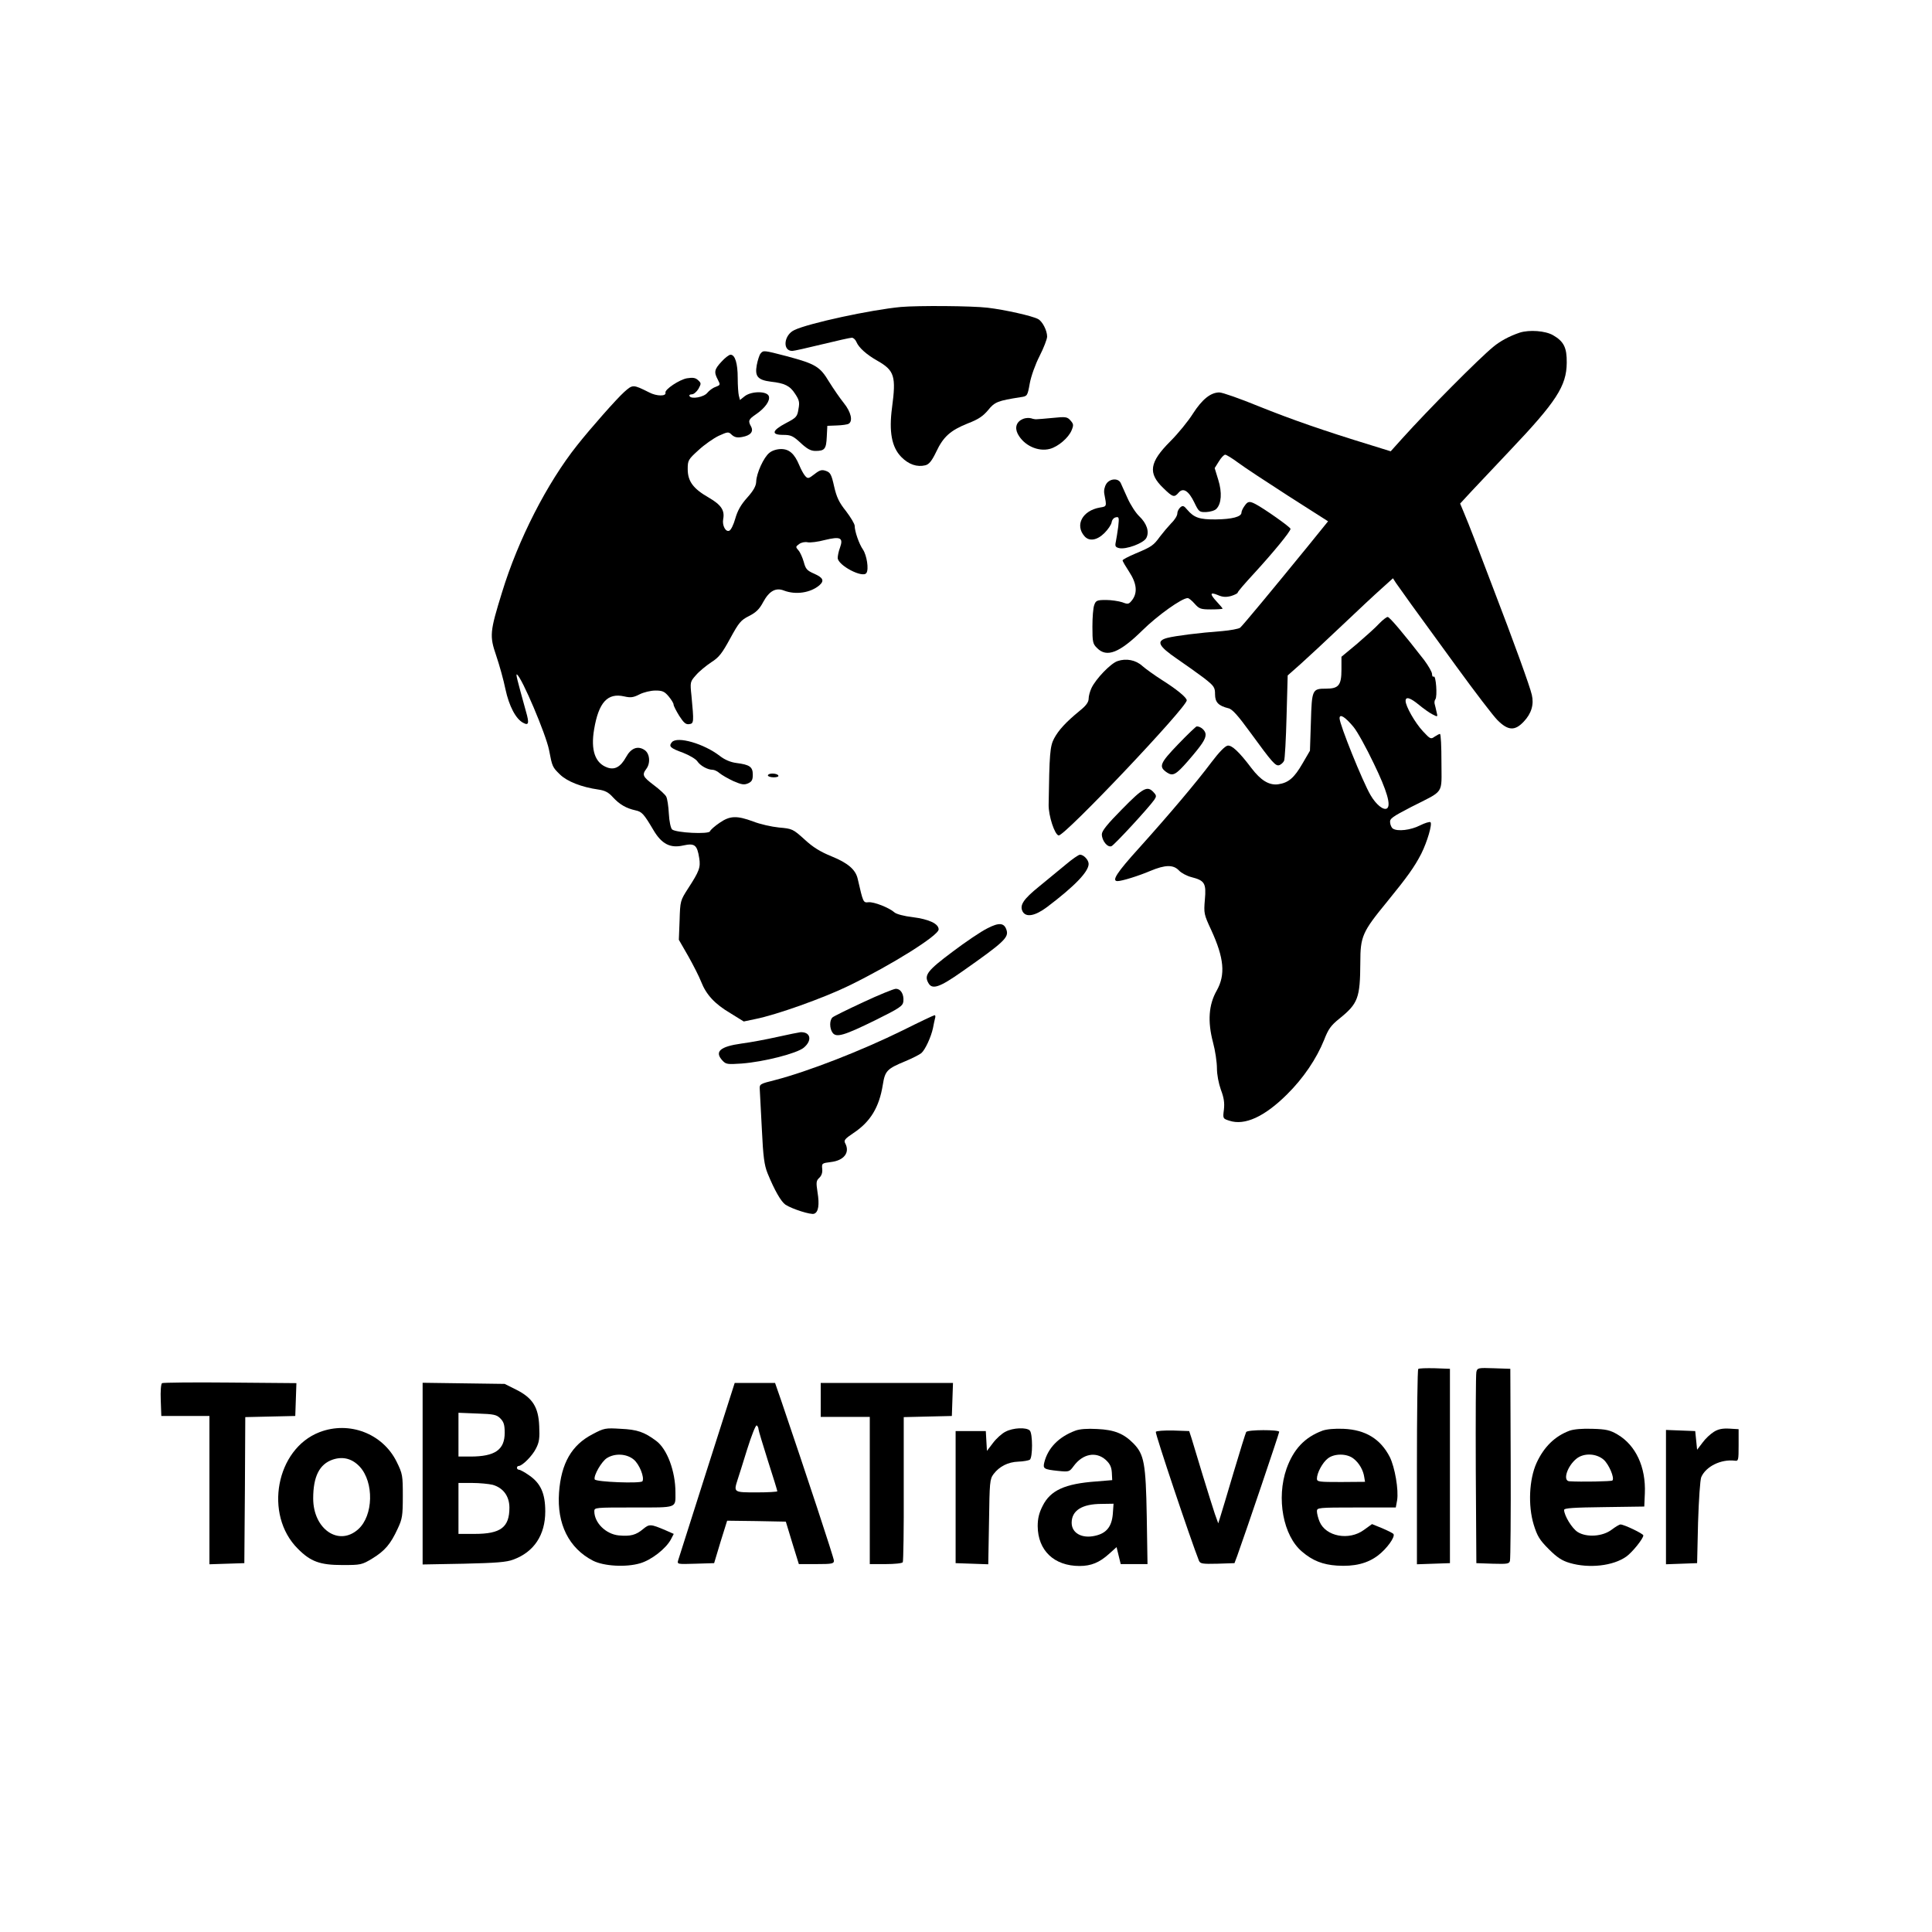 <?xml version="1.0" standalone="no"?>
<!DOCTYPE svg PUBLIC "-//W3C//DTD SVG 20010904//EN"
 "http://www.w3.org/TR/2001/REC-SVG-20010904/DTD/svg10.dtd">
<svg version="1.0" xmlns="http://www.w3.org/2000/svg"
 width="1024pt" height="1024pt" viewBox="0 0 1024 1024"
 preserveAspectRatio="xMidYMid meet">

<g transform="translate(0,1024) scale(0.1,-0.1)"
fill="#000000" stroke="none">
<path d="M4775 8613 c-160 -15 -488 -86 -564 -122 -57 -26 -65 -111 -12 -111
9 0 80 16 158 35 78 19 149 35 158 35 8 0 19 -10 24 -22 12 -30 54 -68 113
-101 89 -51 98 -82 76 -247 -17 -128 -2 -210 49 -262 39 -40 84 -55 128 -44
19 5 34 23 57 71 38 81 76 114 168 151 55 21 80 38 107 70 35 44 52 50 173 69
35 5 36 6 48 73 7 38 29 100 52 145 22 43 40 90 40 103 0 32 -25 81 -48 93
-32 17 -175 49 -267 60 -84 10 -369 12 -460 4z"/>
<path d="M8055 8477 c-54 -18 -104 -45 -140 -75 -76 -62 -346 -334 -482 -485
l-62 -69 -103 32 c-255 78 -426 138 -595 206 -100 41 -194 74 -210 74 -46 0
-91 -36 -140 -112 -25 -40 -79 -106 -120 -147 -111 -111 -120 -169 -37 -248
50 -49 58 -51 81 -24 24 28 53 10 83 -52 24 -50 27 -52 63 -51 21 1 46 8 54
17 27 27 31 87 10 154 l-19 62 22 35 c12 20 27 36 34 36 6 0 37 -19 68 -42 32
-24 152 -103 267 -177 l210 -134 -106 -131 c-194 -238 -346 -421 -360 -433 -8
-6 -51 -14 -96 -18 -122 -9 -247 -25 -290 -36 -61 -16 -48 -43 53 -112 47 -32
111 -78 143 -102 52 -41 57 -48 57 -85 0 -42 18 -61 71 -74 20 -4 51 -39 115
-127 119 -163 135 -182 156 -174 9 4 20 14 24 23 4 9 10 115 13 234 l6 218 70
62 c39 35 137 126 218 203 81 77 175 165 209 195 l61 55 16 -25 c9 -13 46 -65
82 -115 36 -49 144 -198 240 -330 96 -132 193 -259 216 -282 56 -56 92 -58
139 -8 41 43 55 91 43 142 -9 42 -99 290 -204 563 -37 96 -82 216 -101 265
-19 50 -44 112 -55 138 l-20 48 62 67 c35 37 125 132 200 212 248 261 302 344
303 467 1 80 -15 113 -72 146 -41 24 -126 30 -177 14z"/>
<path d="M4031 8366 c-6 -7 -15 -35 -20 -61 -11 -60 5 -79 75 -88 73 -8 101
-22 128 -64 22 -33 25 -45 18 -81 -6 -40 -11 -46 -67 -75 -74 -39 -79 -62 -14
-62 40 0 52 -5 92 -42 35 -33 55 -43 79 -43 49 0 57 10 60 74 l3 59 51 2 c28
1 56 5 62 9 24 14 12 63 -25 109 -21 26 -56 77 -79 114 -48 80 -71 94 -224
135 -123 32 -124 32 -139 14z"/>
<path d="M3824 8323 c-38 -41 -41 -55 -19 -96 14 -27 13 -28 -13 -38 -15 -5
-34 -20 -43 -31 -18 -23 -84 -35 -94 -18 -4 6 2 10 12 10 10 0 25 13 35 29 15
28 15 30 -2 46 -14 13 -28 15 -59 10 -40 -7 -118 -59 -114 -76 6 -20 -46 -20
-86 1 -86 43 -87 43 -133 2 -40 -36 -177 -191 -249 -282 -160 -201 -313 -501
-398 -779 -65 -210 -67 -231 -31 -336 17 -50 39 -129 49 -178 19 -89 55 -158
94 -178 29 -16 33 -3 15 59 -49 177 -55 201 -48 197 26 -16 154 -318 170 -400
17 -89 18 -91 58 -130 38 -37 114 -67 205 -80 34 -5 53 -15 76 -41 35 -38 70
-58 119 -69 34 -7 44 -18 95 -104 44 -75 90 -98 159 -82 60 13 73 3 84 -67 8
-50 0 -70 -59 -161 -41 -64 -42 -66 -45 -169 l-4 -103 50 -87 c27 -48 58 -109
68 -135 27 -69 72 -118 155 -167 l71 -44 62 13 c111 22 363 112 494 176 230
112 477 267 477 299 0 30 -51 54 -138 65 -44 5 -86 16 -96 25 -28 25 -109 57
-138 54 -28 -3 -28 -2 -57 124 -11 49 -52 84 -138 119 -59 24 -99 48 -144 90
-61 55 -65 57 -135 63 -40 4 -102 18 -137 32 -87 32 -123 31 -178 -7 -25 -17
-48 -37 -51 -45 -6 -17 -181 -8 -201 10 -7 7 -15 43 -17 83 -2 39 -8 80 -14
91 -5 10 -35 38 -66 61 -58 44 -63 54 -40 85 24 31 19 83 -9 101 -36 24 -72
10 -98 -38 -29 -52 -60 -69 -99 -55 -65 23 -89 92 -70 203 24 142 71 194 159
174 35 -8 49 -6 82 11 22 11 59 20 84 20 37 0 48 -5 70 -31 14 -17 26 -36 26
-43 0 -7 14 -34 30 -60 24 -37 35 -47 53 -44 25 3 25 11 12 149 -8 75 -7 76
24 111 17 20 54 50 81 68 41 26 57 47 100 126 46 84 56 97 100 119 37 19 55
36 75 74 32 59 67 78 110 61 63 -24 141 -12 188 28 27 24 20 40 -27 61 -39 17
-46 25 -56 63 -7 24 -19 51 -28 61 -16 18 -15 20 3 33 11 9 31 13 45 10 14 -3
55 2 92 12 83 20 99 12 80 -41 -7 -18 -12 -43 -12 -54 0 -39 133 -109 152 -80
14 19 2 94 -18 124 -21 30 -44 97 -44 126 0 10 -21 45 -46 78 -37 46 -50 74
-63 131 -14 63 -20 74 -43 82 -22 8 -33 5 -61 -17 -32 -25 -36 -25 -50 -9 -8
9 -22 35 -31 57 -25 60 -53 85 -96 85 -22 0 -48 -8 -62 -20 -30 -23 -69 -109
-70 -153 -1 -23 -14 -47 -48 -85 -34 -38 -51 -69 -63 -111 -9 -32 -23 -61 -32
-64 -19 -8 -38 28 -32 61 9 47 -10 76 -77 115 -82 47 -111 86 -111 151 0 46 3
51 57 100 31 29 80 63 107 76 49 22 52 23 70 5 15 -13 29 -16 55 -11 44 8 61
28 47 55 -17 30 -14 38 24 64 49 33 78 73 70 97 -9 28 -92 28 -128 0 l-25 -20
-6 23 c-3 12 -6 54 -6 94 0 77 -14 123 -38 123 -8 0 -30 -17 -48 -37z"/>
<path d="M5423 8020 c-35 -14 -46 -45 -29 -79 32 -62 108 -97 171 -80 44 12
99 59 115 99 11 27 10 33 -6 51 -17 20 -26 21 -94 14 -41 -4 -79 -7 -85 -7 -5
-1 -19 1 -30 5 -11 3 -30 2 -42 -3z"/>
<path d="M5864 7676 c-10 -16 -14 -36 -11 -53 13 -68 14 -67 -23 -73 -93 -16
-134 -93 -82 -152 25 -29 67 -22 106 17 19 19 36 44 38 57 2 13 11 24 22 26
17 4 18 -1 13 -49 -4 -30 -10 -66 -13 -81 -5 -23 -2 -28 17 -33 37 -9 131 26
145 54 17 33 2 77 -38 115 -18 17 -46 60 -62 96 -16 36 -32 72 -36 80 -13 27
-57 24 -76 -4z"/>
<path d="M6596 7558 c-9 -12 -16 -28 -16 -35 0 -22 -50 -35 -135 -36 -87 -1
-116 9 -152 51 -18 22 -24 24 -37 13 -9 -8 -16 -22 -16 -33 0 -11 -14 -34 -32
-51 -17 -18 -44 -50 -60 -71 -34 -47 -44 -54 -130 -90 -38 -16 -68 -32 -68
-36 0 -5 16 -32 35 -61 40 -61 45 -110 16 -149 -18 -23 -22 -24 -53 -12 -19 6
-58 12 -86 12 -47 0 -54 -3 -62 -26 -6 -14 -10 -66 -10 -115 0 -82 2 -92 25
-114 51 -52 119 -25 240 94 80 79 209 171 240 171 6 0 22 -13 37 -30 24 -27
32 -30 87 -30 34 0 61 2 61 4 0 2 -13 18 -30 36 -39 42 -38 54 5 36 25 -11 43
-12 70 -5 19 6 35 14 35 18 0 5 39 50 87 102 101 110 193 222 193 236 0 9
-142 109 -187 132 -31 16 -40 14 -57 -11z"/>
<path d="M7309 6934 c-18 -20 -71 -67 -116 -106 l-83 -69 0 -68 c0 -83 -15
-101 -81 -101 -74 0 -76 -4 -81 -177 l-5 -152 -39 -67 c-45 -78 -75 -103 -130
-111 -48 -6 -92 21 -142 87 -65 86 -103 121 -125 118 -14 -2 -46 -35 -86 -88
-81 -108 -223 -276 -384 -455 -117 -129 -147 -175 -114 -175 24 0 113 28 174
54 79 33 122 34 152 2 12 -13 42 -29 66 -35 70 -18 79 -32 71 -120 -6 -72 -5
-77 34 -161 68 -148 76 -236 29 -320 -43 -75 -49 -164 -20 -274 12 -44 21
-106 21 -138 0 -34 9 -80 21 -114 16 -42 20 -69 16 -105 -6 -47 -6 -48 29 -59
81 -27 186 21 305 139 88 87 157 190 197 289 22 57 36 77 81 113 99 80 110
109 111 297 0 140 11 163 143 324 106 130 144 183 180 253 32 64 59 157 49
167 -4 4 -30 -4 -56 -17 -49 -25 -118 -33 -143 -17 -7 4 -14 19 -15 32 -3 21
10 30 112 83 179 91 160 63 160 237 0 83 -3 150 -8 150 -4 0 -17 -7 -29 -15
-19 -14 -23 -12 -61 29 -42 45 -92 133 -92 161 0 25 25 17 71 -21 23 -19 55
-42 71 -50 29 -15 29 -15 22 13 -3 15 -8 34 -10 42 -2 7 -1 19 4 25 11 15 3
128 -9 120 -5 -3 -9 3 -9 14 0 10 -19 43 -42 74 -111 143 -183 228 -193 228
-6 0 -27 -16 -46 -36z m-135 -547 c20 -24 68 -111 107 -193 71 -146 93 -224
70 -239 -19 -11 -58 21 -87 71 -42 72 -164 374 -164 407 0 26 30 7 74 -46z"/>
<path d="M5923 6736 c-36 -12 -115 -94 -138 -143 -8 -17 -15 -42 -15 -56 0
-18 -13 -37 -47 -64 -73 -60 -112 -102 -136 -147 -22 -41 -25 -83 -29 -351 -1
-59 32 -159 53 -163 30 -6 679 679 679 716 0 15 -54 59 -130 107 -41 26 -88
60 -105 75 -35 32 -86 42 -132 26z"/>
<path d="M6244 6295 c-98 -102 -104 -119 -58 -150 31 -20 47 -11 110 61 76 88
94 116 94 141 0 20 -25 43 -47 43 -4 0 -49 -43 -99 -95z"/>
<path d="M3561 6306 c-18 -22 -9 -31 60 -56 33 -13 67 -33 75 -45 15 -23 54
-45 81 -45 9 0 26 -8 37 -18 12 -10 45 -29 73 -42 44 -19 57 -21 78 -12 20 9
25 19 25 46 0 42 -17 53 -87 62 -31 4 -61 17 -86 36 -84 66 -228 108 -256 74z"/>
<path d="M4070 6130 c0 -5 14 -10 31 -10 17 0 28 4 24 10 -3 6 -17 10 -31 10
-13 0 -24 -4 -24 -10z"/>
<path d="M5947 5951 c-79 -80 -107 -115 -107 -133 0 -34 30 -71 51 -63 15 6
196 202 227 246 12 18 12 23 -4 40 -33 36 -55 24 -167 -90z"/>
<path d="M5648 5657 c-35 -29 -98 -81 -141 -116 -83 -67 -104 -99 -87 -132 18
-33 66 -24 129 23 147 111 221 188 221 229 0 21 -26 49 -46 49 -7 0 -42 -24
-76 -53z"/>
<path d="M5234 5320 c-33 -16 -116 -72 -186 -125 -131 -98 -151 -123 -128
-164 20 -38 58 -26 180 60 221 155 247 180 235 219 -12 39 -39 42 -101 10z"/>
<path d="M4575 4928 c-82 -38 -155 -74 -162 -80 -17 -14 -17 -59 0 -82 20 -27
62 -14 227 67 129 64 145 75 148 99 4 38 -14 68 -41 67 -12 -1 -89 -32 -172
-71z"/>
<path d="M4785 4779 c-219 -108 -502 -218 -675 -263 -84 -21 -85 -22 -83 -51
1 -17 6 -111 11 -210 7 -148 13 -190 30 -233 38 -93 72 -151 95 -167 35 -23
136 -55 152 -48 23 8 29 48 18 114 -8 52 -7 61 9 76 12 11 18 27 16 47 -3 30
-2 31 46 37 69 8 102 50 76 99 -9 16 -2 24 44 55 89 59 136 136 155 255 12 75
22 85 121 126 36 15 73 34 83 42 21 18 52 86 62 133 3 19 9 42 11 52 3 9 2 17
-3 16 -4 0 -80 -36 -168 -80z"/>
<path d="M4120 4744 c-58 -13 -143 -29 -190 -35 -114 -16 -145 -43 -100 -91
18 -19 26 -20 100 -15 120 9 294 54 330 84 47 39 36 85 -18 82 -9 -1 -64 -12
-122 -25z"/>
<path d="M7517 2984 c-4 -4 -7 -239 -7 -521 l0 -514 88 3 87 3 0 515 0 515
-80 3 c-45 1 -84 0 -88 -4z"/>
<path d="M7825 2968 c-3 -13 -4 -246 -3 -518 l3 -495 87 -3 c76 -2 87 -1 91
15 3 10 5 243 4 518 l-2 500 -87 3 c-84 3 -88 2 -93 -20z"/>
<path d="M859 2909 c-6 -3 -9 -44 -7 -90 l3 -84 128 0 127 0 0 -393 0 -393 93
3 92 3 3 387 2 387 133 3 132 3 3 87 3 87 -352 3 c-193 2 -355 0 -360 -3z"/>
<path d="M2240 2430 l0 -482 218 4 c171 4 227 8 263 22 109 40 169 130 169
255 0 95 -24 149 -85 191 -24 17 -48 30 -54 30 -6 0 -11 5 -11 10 0 6 4 10 9
10 19 0 73 54 92 93 17 33 20 54 17 118 -4 101 -35 150 -123 194 l-60 30 -217
3 -218 3 0 -481z m412 292 c18 -18 23 -34 23 -76 0 -90 -51 -126 -182 -126
l-63 0 0 116 0 116 100 -4 c88 -3 102 -6 122 -26z m-40 -352 c55 -16 88 -60
88 -121 0 -104 -46 -139 -184 -139 l-86 0 0 135 0 135 73 0 c39 0 89 -5 109
-10z"/>
<path d="M3748 2453 c-80 -252 -149 -468 -153 -481 -7 -23 -7 -23 91 -20 l99
3 34 113 35 112 155 -2 156 -3 34 -112 35 -113 93 0 c82 0 93 2 93 18 0 14
-145 453 -280 850 l-32 92 -107 0 -107 0 -146 -457z m272 213 c0 -7 23 -82 50
-168 28 -86 50 -159 50 -162 0 -3 -49 -6 -110 -6 -121 0 -122 0 -101 66 6 16
28 89 51 162 23 73 45 130 51 127 5 -4 9 -12 9 -19z"/>
<path d="M4350 2820 l0 -90 130 0 130 0 0 -390 0 -390 84 0 c47 0 88 4 91 10
3 5 6 180 5 389 l0 380 127 3 128 3 3 88 3 87 -351 0 -350 0 0 -90z"/>
<path d="M1693 2649 c-230 -89 -295 -437 -115 -617 68 -69 118 -87 237 -87 97
0 103 1 159 35 65 40 96 75 134 158 24 51 27 68 27 172 0 110 -1 118 -33 183
-74 149 -251 217 -409 156z m214 -183 c76 -83 72 -259 -8 -331 -103 -93 -239
0 -239 163 0 116 33 182 104 206 54 18 103 5 143 -38z"/>
<path d="M3140 2638 c-110 -57 -166 -154 -177 -309 -12 -166 52 -295 180 -361
57 -29 174 -36 249 -14 60 17 138 78 164 127 l15 29 -43 19 c-80 34 -86 34
-119 7 -38 -32 -67 -40 -130 -34 -68 7 -129 67 -129 128 0 20 5 20 209 20 235
0 221 -5 221 80 0 112 -44 230 -102 273 -63 47 -100 60 -188 64 -81 5 -88 4
-150 -29z m219 -134 c30 -25 58 -95 46 -115 -9 -13 -248 -4 -253 10 -7 20 37
96 65 113 43 27 105 23 142 -8z"/>
<path d="M5330 2652 c-19 -9 -49 -36 -67 -60 l-32 -42 -3 52 -3 53 -80 0 -80
0 0 -350 0 -350 87 -3 86 -3 4 225 c3 210 4 226 24 253 31 41 77 64 131 66 27
1 54 6 61 10 16 11 16 139 0 155 -18 18 -88 15 -128 -6z"/>
<path d="M5699 2657 c-88 -33 -145 -92 -164 -168 -8 -33 -3 -37 72 -45 60 -6
61 -5 84 26 48 65 118 78 169 33 23 -21 31 -38 33 -68 l2 -40 -85 -7 c-166
-12 -243 -47 -284 -130 -19 -37 -26 -67 -26 -107 1 -129 87 -211 222 -211 61
0 105 18 156 64 l40 36 11 -45 11 -45 71 0 71 0 -4 253 c-5 282 -14 328 -70
386 -52 53 -102 73 -193 77 -52 3 -93 0 -116 -9z m199 -443 c-6 -66 -34 -101
-94 -114 -69 -16 -124 14 -124 69 0 65 55 100 159 100 l63 1 -4 -56z"/>
<path d="M7009 2657 c-94 -35 -153 -98 -190 -201 -55 -157 -18 -356 82 -440
56 -48 110 -69 185 -74 92 -6 162 11 218 54 46 35 91 97 82 113 -3 5 -30 18
-60 31 l-54 22 -43 -31 c-79 -58 -202 -35 -235 44 -8 19 -14 44 -14 55 0 19 6
20 209 20 l209 0 7 38 c9 55 -12 176 -39 230 -49 95 -128 144 -245 149 -48 2
-90 -2 -112 -10z m165 -148 c30 -23 52 -62 57 -99 l4 -24 -127 -1 c-118 0
-128 1 -128 18 0 30 30 86 58 107 34 27 101 27 136 -1z"/>
<path d="M8319 2657 c-78 -29 -136 -86 -175 -171 -39 -86 -46 -225 -15 -327
19 -61 31 -81 80 -130 44 -44 70 -61 111 -73 102 -30 230 -16 300 34 32 23 90
95 90 112 0 9 -102 58 -121 58 -6 0 -26 -12 -46 -27 -48 -37 -133 -43 -181
-13 -30 19 -71 86 -72 117 0 10 52 13 213 15 l212 3 3 70 c6 139 -48 255 -145
312 -39 23 -60 28 -132 30 -55 2 -99 -2 -122 -10z m180 -153 c28 -24 60 -98
47 -111 -5 -5 -168 -8 -228 -4 -37 2 -11 81 38 120 39 31 104 28 143 -5z"/>
<path d="M9084 2651 c-18 -11 -45 -36 -60 -57 l-29 -38 -5 50 -5 49 -77 3 -78
3 0 -356 0 -356 83 3 82 3 5 215 c4 124 11 226 17 241 25 57 105 96 178 87 19
-3 20 3 20 82 l0 85 -50 3 c-36 2 -59 -3 -81 -17z"/>
<path d="M6126 2651 c-5 -7 184 -570 229 -684 7 -15 19 -17 98 -15 l90 3 15
40 c43 119 222 648 222 656 0 12 -167 12 -175 -1 -3 -5 -33 -101 -66 -212 -33
-112 -65 -218 -71 -237 l-11 -35 -18 50 c-9 27 -38 119 -64 204 -26 85 -52
173 -59 195 l-13 40 -85 3 c-48 1 -89 -2 -92 -7z"/>
</g>
</svg>
